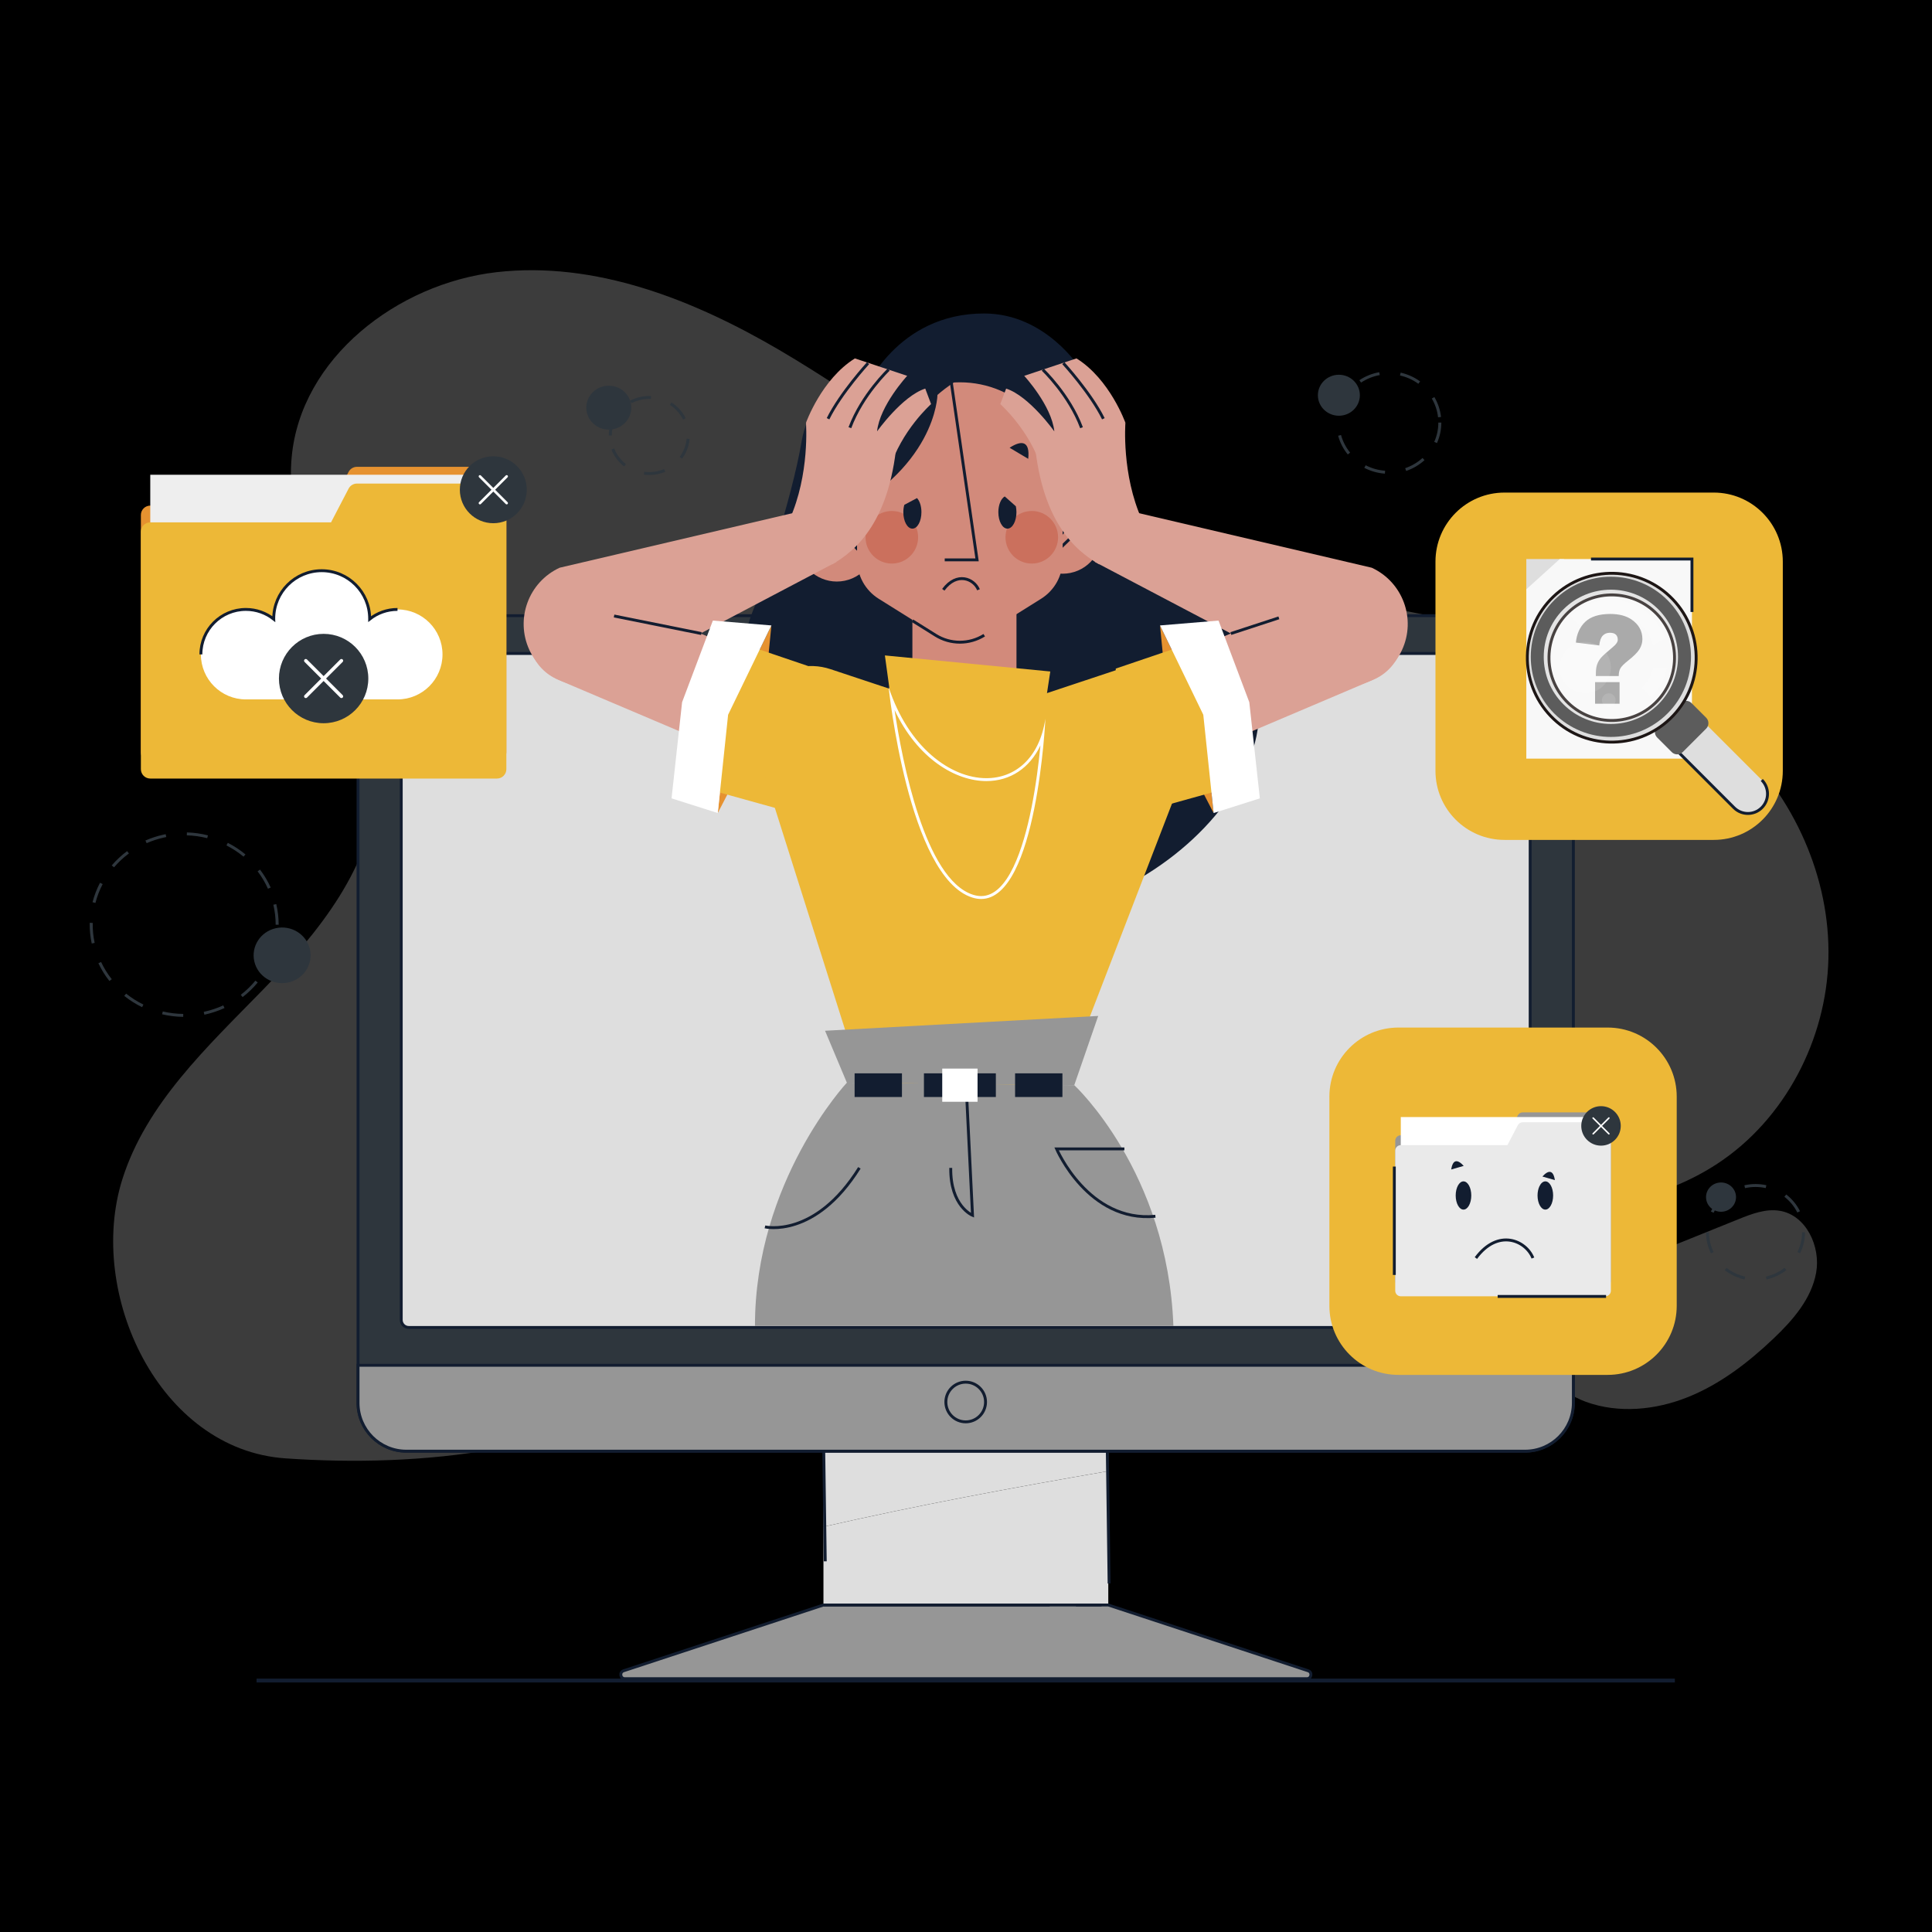 <?xml version="1.0" encoding="utf-8"?>
<!-- Generator: Adobe Illustrator 27.5.0, SVG Export Plug-In . SVG Version: 6.00 Build 0)  -->
<svg version="1.1" xmlns="http://www.w3.org/2000/svg" xmlns:xlink="http://www.w3.org/1999/xlink" x="0px" y="0px"
	 viewBox="0 0 500 500" style="enable-background:new 0 0 500 500;" xml:space="preserve">
<g id="BACKGROUND">
	<rect style="fill:#000000;" width="500" height="500"/>
</g>
<g id="OBJECTS">
	<g style="opacity:0.4;">
		<path style="fill:#969696;" d="M31.625,305.318c6.149-19.665,22.041-34.409,36.419-49.167
			c14.379-14.757,28.534-32.121,29.534-52.701c1.437-29.588-24.792-55.613-22.097-85.112c2.344-25.657,27.368-44.946,52.963-47.892
			c25.595-2.946,50.991,7.095,73.219,20.122c22.228,13.027,42.612,29.218,65.761,40.528c33.372,16.305,70.807,21.699,107.182,29.209
			c26.762,5.525,54.533,12.966,74.43,31.697c15.258,14.364,24.65,35.105,24.158,56.055c-0.492,20.95-11.258,41.669-28.793,53.143
			c-27.178,17.783-63.073,11.307-94.31,2.41c-31.237-8.897-64.836-19.556-95.325-8.362c-30.538,11.211-49.512,41.378-76.128,60.082
			c-29.109,20.456-69.86,24.507-104.768,22.094C41.05,375.156,22.451,334.656,31.625,305.318z"/>
		<path style="fill:#969696;" d="M418.568,328.172c10.445-4.212,20.889-8.424,31.334-12.637c3.443-1.388,7.11-2.804,10.769-2.173
			c6.787,1.17,10.576,9.271,9.339,16.047c-1.237,6.775-6.061,12.293-11.056,17.035c-6.52,6.19-13.788,11.783-22.134,15.129
			c-8.345,3.346-17.893,4.287-26.349,1.233c-6.321-2.283-17.792-10.601-16.055-18.596
			C396.134,336.302,412.237,330.725,418.568,328.172z"/>
	</g>
	<g>
		<g>
			<path style="fill:#2E363D;" d="M451.491,331.124c-1.861-0.411-3.636-1.244-5.135-2.409l0.483-0.593
				c1.408,1.094,3.075,1.876,4.823,2.262L451.491,331.124z M457.186,331.12l-0.173-0.738c1.747-0.39,3.413-1.175,4.817-2.272
				l0.485,0.592C460.82,329.868,459.046,330.705,457.186,331.12z M442.796,324.376c-0.843-1.697-1.272-3.52-1.276-5.419l0.776-0.001
				c0.004,1.784,0.407,3.496,1.198,5.09L442.796,324.376z M465.867,324.353l-0.699-0.329c0.788-1.595,1.188-3.308,1.188-5.093
				l0.556-0.036l0.22,0.018C467.132,320.831,466.707,322.655,465.867,324.353z M443.473,313.859l-0.7-0.328
				c0.825-1.68,2.05-3.185,3.543-4.354l0.485,0.591C445.399,310.866,444.247,312.281,443.473,313.859z M465.148,313.795
				c-0.785-1.573-1.944-2.98-3.354-4.071l0.482-0.593c1.5,1.16,2.734,2.659,3.569,4.333L465.148,313.795z M451.615,307.487
				l-0.174-0.738c0.94-0.211,1.909-0.318,2.88-0.318c0,0,0.004,0,0.005,0c0.947,0,1.893,0.101,2.81,0.302l-0.17,0.739
				c-0.861-0.188-1.75-0.283-2.641-0.283c-0.002,0-0.003,0-0.003,0C453.408,307.188,452.498,307.288,451.615,307.487z"/>
		</g>
		<g>
			<path style="fill:#2E363D;" d="M53.116,262.555c-0.002,0-0.003,0.001-0.005,0.001l-0.22,0.048l-0.166-0.74l0.213-0.046
				c0.001,0,0.003-0.001,0.005-0.001c1.67-0.372,3.295-0.919,4.832-1.626l0.331,0.685C56.519,261.605,54.84,262.17,53.116,262.555z
				 M47.414,263.16c-1.839-0.017-3.678-0.24-5.467-0.661l0.182-0.737c1.732,0.408,3.513,0.623,5.293,0.64L47.414,263.16z
				 M62.789,258.047l-0.48-0.595c1.395-1.073,2.67-2.305,3.788-3.662l0.605,0.475C65.546,255.667,64.23,256.939,62.789,258.047z
				 M36.772,260.656c-1.646-0.801-3.201-1.784-4.622-2.922l0.492-0.585c1.377,1.102,2.883,2.054,4.476,2.829L36.772,260.656z
				 M69.652,249.727l-0.698-0.331c0.781-1.565,1.381-3.216,1.782-4.907l0.756,0.171C71.077,246.406,70.458,248.111,69.652,249.727z
				 M28.312,253.881c-1.125-1.421-2.085-2.968-2.853-4.598l0.705-0.317c0.743,1.579,1.673,3.076,2.762,4.452L28.312,253.881z
				 M72.118,239.315h-0.776c0-1.73-0.201-3.47-0.6-5.172l0.757-0.169C71.91,235.732,72.118,237.529,72.118,239.315z M24.496,244.021
				l-0.76,0.156c-0.378-1.763-0.553-3.563-0.519-5.351l0.776,0.014C23.96,240.57,24.129,242.314,24.496,244.021z M69.345,230.003
				c-0.714-1.592-1.614-3.107-2.677-4.501l0.623-0.452c1.098,1.441,2.029,3.005,2.766,4.65L69.345,230.003z M24.698,233.679
				l-0.753-0.184c0.448-1.739,1.098-3.433,1.935-5.035l0.692,0.344C25.761,230.355,25.131,231.995,24.698,233.679z M63.023,221.704
				c-1.356-1.127-2.844-2.105-4.423-2.909l0.359-0.672c1.63,0.83,3.167,1.84,4.567,3.004L63.023,221.704z M29.511,224.461
				l-0.596-0.486c1.18-1.378,2.52-2.627,3.983-3.71l0.469,0.603C31.95,221.917,30.653,223.126,29.511,224.461z M53.624,216.921
				c-1.725-0.439-3.501-0.686-5.279-0.735l0.022-0.757c1.837,0.05,3.672,0.306,5.454,0.76L53.624,216.921z M37.952,218.212
				l-0.318-0.691c1.463-0.641,3.004-1.144,4.58-1.495c0.227-0.051,0.444-0.096,0.666-0.139l0.152,0.743
				c-0.215,0.042-0.445,0.076-0.645,0.135C40.86,217.105,39.368,217.592,37.952,218.212z"/>
		</g>
		<g>
			<path style="fill:#2E363D;" d="M80.198,245.634c0.907,3.875-1.576,7.734-5.545,8.62c-3.97,0.885-7.923-1.538-8.83-5.413
				c-0.907-3.875,1.576-7.734,5.545-8.62C75.338,239.335,79.291,241.759,80.198,245.634z"/>
		</g>
		<g>
			<path style="fill:#2E363D;" d="M351.933,102.288c0,2.929-2.432,5.303-5.433,5.303c-3,0-5.433-2.374-5.433-5.303
				s2.432-5.303,5.433-5.303C349.5,96.985,351.933,99.359,351.933,102.288z"/>
		</g>
		<g>
			<path style="fill:#2E363D;" d="M449.282,309.814c0,2.092-1.737,3.788-3.881,3.788c-2.143,0-3.881-1.696-3.881-3.788
				c0-2.092,1.737-3.788,3.881-3.788C447.544,306.026,449.282,307.722,449.282,309.814z"/>
		</g>
		<g>
			<ellipse style="fill:#2E363D;" cx="157.554" cy="105.502" rx="5.821" ry="5.682"/>
		</g>
		<g>
			<path style="fill:#2E363D;" d="M168.031,122.927c-0.461,0-0.924-0.029-1.376-0.087l0.101-0.751
				c1.725,0.221,3.51-0.015,5.112-0.689l0.307,0.695C170.864,122.648,169.47,122.927,168.031,122.927z M161.524,120.717
				c-1.484-1.15-2.622-2.667-3.292-4.388l0.725-0.269c0.62,1.594,1.674,2.999,3.049,4.064L161.524,120.717z M176.521,118.694
				l-0.628-0.445c1.027-1.385,1.651-3.016,1.803-4.718l0.773,0.066C178.305,115.435,177.631,117.198,176.521,118.694z M158.33,112.7
				h-0.776c0-1.851,0.512-3.664,1.48-5.244l0.666,0.389C158.803,109.307,158.33,110.986,158.33,112.7z M176.767,108.577
				c-0.762-1.537-1.939-2.847-3.402-3.789l0.427-0.632c1.579,1.017,2.849,2.432,3.673,4.091L176.767,108.577z M163.428,104.361
				l-0.369-0.667c1.652-0.871,3.567-1.294,5.432-1.213l-0.034,0.757C166.733,103.166,164.957,103.555,163.428,104.361z"/>
		</g>
		<g>
			<path style="fill:#2E363D;" d="M358.41,122.581c-1.879-0.137-3.674-0.643-5.335-1.503l0.364-0.669
				c1.566,0.811,3.257,1.287,5.029,1.416L358.41,122.581z M363.915,121.88l-0.256-0.715c1.67-0.57,3.179-1.457,4.483-2.638
				l0.528,0.555C367.286,120.335,365.686,121.276,363.915,121.88z M348.805,117.613c-1.175-1.44-2.015-3.07-2.497-4.842l0.75-0.194
				c0.455,1.67,1.247,3.205,2.355,4.563L348.805,117.613z M371.886,114.665l-0.711-0.303c0.708-1.58,1.066-3.262,1.066-5.002h0.776
				C373.017,111.204,372.637,112.989,371.886,114.665z M372.166,107.996c-0.192-1.722-0.737-3.355-1.621-4.857l0.673-0.377
				c0.938,1.593,1.516,3.326,1.719,5.153L372.166,107.996z M346.774,107.476l-0.767-0.113c0.28-1.816,0.934-3.524,1.94-5.079
				l0.656,0.405C347.654,104.154,347.039,105.764,346.774,107.476z M367.067,99.321c-1.427-1.036-3.026-1.757-4.751-2.144
				l0.174-0.738c1.83,0.411,3.527,1.176,5.039,2.274L367.067,99.321z M352.243,99.014l-0.436-0.626
				c1.559-1.035,3.286-1.73,5.134-2.064l0.141,0.744C355.341,97.384,353.713,98.039,352.243,99.014z"/>
		</g>
	</g>
	<g>
		<g>
			<g>
				<g>
					<path style="fill:#DEDEDE;" d="M286.824,369.896h-73.715v25.227c24.312-5.541,48.986-10.135,73.715-14.4V369.896z"/>
					<path style="fill:#DEDEDE;" d="M213.109,395.123v26.117h73.715v-40.517C262.095,384.988,237.421,389.582,213.109,395.123z"/>
					<path style="fill:#969696;stroke:#121D30;stroke-width:0.75;stroke-miterlimit:10;" d="M338.219,434.443H161.715
						c-1.194,0-1.462-1.675-0.328-2.048l51.723-17.023h73.715l51.723,17.023C339.681,432.768,339.412,434.443,338.219,434.443z"/>
					
						<line style="fill:none;stroke:#121D30;stroke-width:0.75;stroke-miterlimit:10;" x1="278.463" y1="415.372" x2="285.078" y2="415.372"/>
					
						<line style="fill:none;stroke:#121D30;stroke-width:0.75;stroke-miterlimit:10;" x1="213.109" y1="415.372" x2="271.661" y2="415.372"/>
					
						<line style="fill:none;stroke:#121D30;stroke-width:0.75;stroke-miterlimit:10;" x1="213.109" y1="369.896" x2="213.576" y2="404.066"/>
					
						<line style="fill:none;stroke:#121D30;stroke-width:0.75;stroke-miterlimit:10;" x1="286.571" y1="375.634" x2="287.038" y2="409.804"/>
				</g>
				<path style="fill:#2E363D;stroke:#121D30;stroke-width:0.75;stroke-miterlimit:10;" d="M394.681,375.563H105.163
					c-6.905,0-12.504-5.598-12.504-12.503V171.839c0-6.905,5.598-12.503,12.504-12.503h289.518c6.905,0,12.503,5.598,12.503,12.503
					V363.06C407.185,369.965,401.586,375.563,394.681,375.563z"/>
				<path style="fill:#969696;stroke:#121D30;stroke-width:0.75;stroke-miterlimit:10;" d="M92.659,353.329v9.731
					c0,6.905,5.598,12.503,12.504,12.503h289.518c6.905,0,12.503-5.598,12.503-12.503v-9.731H92.659z"/>
				<path style="fill:#DEDEDE;" d="M103.838,341.584V171.075c0-1.083,0.878-1.96,1.96-1.96h288.248c1.083,0,1.96,0.878,1.96,1.96
					v170.509c0,1.082-0.878,1.96-1.96,1.96H105.798C104.715,343.545,103.838,342.667,103.838,341.584z"/>
				<path style="fill:none;stroke:#121D30;stroke-width:0.75;stroke-miterlimit:10;" d="M103.838,341.584V171.075
					c0-1.083,0.878-1.96,1.96-1.96h288.248c1.083,0,1.96,0.878,1.96,1.96v170.509c0,1.082-0.878,1.96-1.96,1.96H105.798
					C104.715,343.545,103.838,342.667,103.838,341.584z"/>
				<path style="fill:none;stroke:#121D30;stroke-width:0.75;stroke-miterlimit:10;" d="M255.056,362.84
					c0,2.836-2.299,5.134-5.134,5.134c-2.836,0-5.134-2.299-5.134-5.134c0-2.836,2.299-5.134,5.134-5.134
					C252.757,357.705,255.056,360.004,255.056,362.84z"/>
			</g>
			<line style="fill:none;stroke:#121D30;stroke-miterlimit:10;" x1="66.39" y1="434.92" x2="433.454" y2="434.92"/>
		</g>
		<g>
			<g>
				<g>
					<path style="fill:#121D30;" d="M242.617,102.212c0,0,14.341-20.921,32.276-10.491c22.453,13.057-4.664,44.162,11.932,53.163
						c16.596,9.001,33.754,9.702,38.536,34.598c6.252,32.551-52.626,78.313-102.414,49.34c-49.788-28.973-32.077-83.196-8.695-93.99
						C242.385,121.847,242.617,102.212,242.617,102.212z"/>
					<path style="fill:#D28A7B;" d="M263.064,157.732v22.317c0,3.722-1.513,7.089-3.954,9.529c-2.427,2.44-5.794,3.953-9.516,3.953
						c-7.443,0-13.469-6.039-13.469-13.483v-22.317H263.064z"/>
					<g>
						<path style="fill:#D28A7B;" d="M206.688,142.433c1.118,5.461,6.451,8.981,11.912,7.863c5.461-1.118,8.981-6.451,7.863-11.912
							c-1.118-5.461-6.451-8.981-11.911-7.863C209.091,131.639,205.57,136.972,206.688,142.433z"/>
						<path style="fill:#121D30;" d="M221.828,125.533v17.013c0,0-6.755-6-6.568-17.814L221.828,125.533z"/>
						
							<line style="fill:none;stroke:#121D30;stroke-width:0.75;stroke-miterlimit:10;" x1="209.454" y1="138.607" x2="217.451" y2="144.018"/>
					</g>
					<g>
						<path style="fill:#D28A7B;" d="M265.125,140.408c1.118,5.461,6.451,8.981,11.912,7.863c5.461-1.118,8.981-6.451,7.863-11.912
							c-1.118-5.461-6.451-8.981-11.912-7.863C267.528,129.615,264.007,134.947,265.125,140.408z"/>
						<path style="fill:#121D30;" d="M275.013,138.384c0,0,5.772-6.313,3.744-21.282h-8.092L275.013,138.384z"/>
						
							<line style="fill:none;stroke:#121D30;stroke-width:0.75;stroke-miterlimit:10;" x1="273.35" y1="142.837" x2="281.179" y2="135.253"/>
					</g>
					<path style="fill:#D28A7B;" d="M248.42,98.94L248.42,98.94c-14.687,0-26.593,11.906-26.593,26.592v19.36
						c0,4.092,2.107,7.895,5.575,10.065l14.72,9.211c3.852,2.411,8.743,2.411,12.596,0l14.72-9.211
						c3.468-2.17,5.575-5.973,5.575-10.065v-19.36C275.013,110.846,263.107,98.94,248.42,98.94z"/>
					<path style="fill:none;stroke:#121D30;stroke-width:0.75;stroke-miterlimit:10;" d="M236.125,160.639l5.997,3.753
						c3.852,2.411,8.743,2.411,12.596,0"/>
					<polyline style="fill:none;stroke:#121D30;stroke-width:0.75;stroke-miterlimit:10;" points="246.192,98.94 252.865,144.891 
						244.492,144.891 					"/>
					<path style="fill:#CB705D;" d="M273.828,139.045c0,3.758-3.046,6.805-6.805,6.805c-3.758,0-6.805-3.047-6.805-6.805
						c0-3.758,3.047-6.804,6.805-6.804C270.782,132.24,273.828,135.287,273.828,139.045z"/>
					<path style="fill:#CB705D;" d="M237.608,139.045c0,3.758-3.046,6.805-6.804,6.805c-3.758,0-6.804-3.047-6.804-6.805
						c0-3.758,3.047-6.804,6.804-6.804C234.562,132.24,237.608,135.287,237.608,139.045z"/>
					<g>
						<path style="fill:#121D30;" d="M263.054,132.543c0,2.364-1.041,4.267-2.334,4.267c-1.293,0-2.349-1.903-2.349-4.267
							c0-1.903,0.699-3.523,1.65-4.059h0.015l2.869,2.542C262.994,131.487,263.054,132.008,263.054,132.543z"/>
						<path style="fill:#121D30;" d="M238.465,132.543c0,2.364-1.041,4.267-2.334,4.267c-1.308,0-2.349-1.903-2.349-4.267
							c0-0.684,0.089-1.323,0.253-1.888l3.285-1.754C238.019,129.644,238.465,130.997,238.465,132.543z"/>
					</g>
					<path style="fill:#121D30;" d="M279.509,95.323c-17.941-10.429-36.898,6.883-36.898,6.883s-0.232,19.645-28.356,32.623
						c-5.93,2.74-13.878,12.492-17.599,18.422c0,0,8.22-23.712,10.81-39.049c2.604-15.351,16.237-12.978,16.237-12.978
						s8.261-20.19,31.11-20.094C270.64,81.198,279.509,95.323,279.509,95.323z"/>
					<path style="fill:#121D30;" d="M261.286,115.878c3.253-2.116,5.302-1.645,4.816,2.868L261.286,115.878z"/>
					<path style="fill:#121D30;" d="M228.8,119.721c-0.732-3.811,0.477-5.531,4.474-3.378L228.8,119.721z"/>
				</g>
				<path style="fill:none;stroke:#121D30;stroke-width:0.75;stroke-miterlimit:10;" d="M244.125,152.632
					c3.53-4.774,7.979-2.815,9.107,0"/>
			</g>
			<g>
				<path style="fill:#DBA195;" d="M362.175,159.225L362.175,159.225c2.744,6.462-0.27,13.925-6.732,16.669l-58.137,24.688
					c-6.462,2.744-13.925-0.27-16.67-6.732l0,0c-2.744-6.462,0.27-13.926,6.732-16.67l58.137-24.688
					C351.968,149.749,359.431,152.763,362.175,159.225z"/>
				<path style="fill:#DBA195;" d="M362.841,168.212L362.841,168.212c-3.714,8.042-13.245,11.551-21.288,7.836l-58.183-30.612
					l1.988-14.831l69.646,16.32C363.047,150.639,366.555,160.17,362.841,168.212z"/>
				<g>
					<g>
						<path style="fill:#DBA195;" d="M295.55,134.549c-5.342-11.78-4.293-25.126-4.293-25.126l-23.669,2.856
							c1.535,22.714,10.857,30.287,16.875,33.771L295.55,134.549z"/>
						<path style="fill:#DBA195;" d="M291.257,109.424c0,0-4.004-11.277-12.663-16.67l-13.528,4.511c0,0,7.099,7.683,7.793,14.379
							c0,0-6.484-9.133-12.47-11.078l-1.509,4.013c0,0,7.788,6.898,10.756,16.869L291.257,109.424z"/>
					</g>
					<path style="fill:none;stroke:#121D30;stroke-width:0.75;stroke-miterlimit:10;" d="M275.182,93.985
						c0,0,7.064,7.688,10.367,14.385"/>
					<path style="fill:none;stroke:#121D30;stroke-width:0.75;stroke-miterlimit:10;" d="M269.859,95.666
						c0,0,6.852,6.482,10.037,15.021"/>
				</g>
				<g>
					<polygon style="fill:#E69230;" points="314.087,210.415 302.847,188.724 300.209,161.863 311.41,184.976 					"/>
					<polygon style="fill:#EDB837;" points="288.612,212.045 320.91,203.07 310.357,165.699 288.759,173.029 					"/>
					<polygon style="fill:#FFFFFF;" points="314.087,210.415 311.41,184.976 300.209,161.863 315.356,160.605 323.317,181.726 
						326.047,206.615 					"/>
				</g>
				
					<line style="fill:none;stroke:#121D30;stroke-width:0.75;stroke-miterlimit:10;" x1="318.543" y1="163.962" x2="330.971" y2="159.897"/>
				<path style="fill:#DBA195;" d="M137.668,159.225L137.668,159.225c-2.744,6.462,0.27,13.925,6.732,16.669l58.137,24.688
					c6.462,2.744,13.925-0.27,16.67-6.732l0,0c2.744-6.462-0.27-13.926-6.732-16.67l-58.137-24.688
					C147.876,149.749,140.412,152.763,137.668,159.225z"/>
				<path style="fill:#DBA195;" d="M137.003,168.212L137.003,168.212c3.714,8.042,13.245,11.551,21.288,7.836l58.183-30.612
					l-1.988-14.831l-69.646,16.32C136.797,150.639,133.288,160.17,137.003,168.212z"/>
				<g>
					<g>
						<path style="fill:#DBA195;" d="M204.294,134.549c5.342-11.78,4.293-25.126,4.293-25.126l23.669,2.856
							c-1.535,22.714-10.857,30.287-16.875,33.771L204.294,134.549z"/>
						<path style="fill:#DBA195;" d="M208.587,109.424c0,0,4.004-11.277,12.663-16.67l13.527,4.511c0,0-7.099,7.683-7.793,14.379
							c0,0,6.484-9.133,12.47-11.078l1.509,4.013c0,0-7.788,6.898-10.756,16.869L208.587,109.424z"/>
					</g>
					<path style="fill:none;stroke:#121D30;stroke-width:0.75;stroke-miterlimit:10;" d="M224.662,93.985
						c0,0-7.064,7.688-10.367,14.385"/>
					<path style="fill:none;stroke:#121D30;stroke-width:0.75;stroke-miterlimit:10;" d="M229.985,95.666
						c0,0-6.852,6.482-10.037,15.021"/>
				</g>
				<g>
					<polygon style="fill:#E69230;" points="185.757,210.415 196.996,188.724 199.635,161.863 188.434,184.976 					"/>
					<polygon style="fill:#EDB837;" points="211.232,212.045 178.934,203.07 189.487,165.699 211.085,173.029 					"/>
					<polygon style="fill:#FFFFFF;" points="185.757,210.415 188.434,184.976 199.635,161.863 184.488,160.605 176.526,181.726 
						173.797,206.615 					"/>
				</g>
				
					<line style="fill:none;stroke:#121D30;stroke-width:0.75;stroke-miterlimit:10;" x1="158.921" y1="159.419" x2="181.513" y2="163.961"/>
				<path style="fill:#EDB837;" d="M289.598,173.184l-36.733,12.204v0.392l-37.912-12.596c-12.003-3.988-23.468,7.314-19.651,19.374
					l28.446,89.871h29.117h21.739l34.646-89.871C313.066,180.498,301.601,169.196,289.598,173.184z"/>
				<polygon style="fill:#EDB837;" points="268.026,198.724 271.812,173.779 229.009,169.625 232.987,198.724 				"/>
				<g>
					<path style="fill:#FFFFFF;" d="M231.513,183.742c5.971,12.66,15.833,18.4,23.756,18.4c6.228,0,11.222-3.403,13.993-9.22
						c-0.426,4.401-1.154,10.359-2.347,16.275c-2.09,10.359-6.041,22.708-13,22.708c-0.67,0-1.372-0.115-2.086-0.342
						C239.345,227.591,233.478,196.935,231.513,183.742 M229.974,177.816c0,0,5.083,49.197,21.627,54.461
						c0.804,0.256,1.575,0.378,2.313,0.378c14.459,0,16.633-46.648,16.633-46.648c-1.586,10.343-7.919,15.385-15.278,15.385
						C245.979,201.392,235.054,193.36,229.974,177.816L229.974,177.816z"/>
				</g>
				<g>
					<polygon style="fill:#969696;" points="213.522,266.757 284.215,262.925 278.02,280.837 219.169,280.2 					"/>
					<path style="fill:#969696;" d="M278.02,280.837c0,0,24.215,22.387,25.65,62.318H195.382c0-37.527,23.787-62.955,23.787-62.955
						L278.02,280.837z"/>
					<path style="fill:none;stroke:#121D30;stroke-width:0.75;stroke-miterlimit:10;" d="M250.235,284.877l1.451,29.641
						c0,0-5.771-2.334-5.632-12.268"/>
					<path style="fill:none;stroke:#121D30;stroke-width:0.75;stroke-miterlimit:10;" d="M290.99,297.335h-17.543
						c0,0,8.176,19.11,25.568,17.434"/>
					<path style="fill:none;stroke:#121D30;stroke-width:0.75;stroke-miterlimit:10;" d="M197.969,317.516
						c0,0,12.953,3.12,24.44-15.283"/>
					<g>
						<rect x="221.173" y="277.78" style="fill:#121D30;" width="12.251" height="6.125"/>
						<rect x="262.703" y="277.78" style="fill:#121D30;" width="12.251" height="6.125"/>
						<rect x="239.114" y="277.78" style="fill:#121D30;" width="18.611" height="6.125"/>
						<rect x="243.85" y="276.549" style="fill:#FFFFFF;" width="9.139" height="8.589"/>
					</g>
				</g>
			</g>
		</g>
	</g>
	<g>
		<g>
			<path style="fill:#E69230;" d="M90.218,122.122l-4.546,8.728H38.891c-1.344,0-2.433,1.089-2.433,2.433v61.437
				c0,1.344,1.089,2.433,2.433,2.433h89.723c1.344,0,2.433-1.089,2.433-2.433v-59.308v-4.562v-7.604
				c0-1.344-1.089-2.433-2.433-2.433H92.376C91.469,120.813,90.637,121.317,90.218,122.122z"/>
			<rect x="38.891" y="122.866" style="fill:#EEEEEE;" width="89.875" height="69.193"/>
			<g>
				<path style="fill:#EDB837;" d="M90.218,126.456l-4.546,8.728H38.891c-1.344,0-2.433,1.089-2.433,2.433v61.438
					c0,1.344,1.089,2.433,2.433,2.433h89.723c1.344,0,2.433-1.089,2.433-2.433v-59.309v-4.562v-7.604
					c0-1.344-1.089-2.433-2.433-2.433H92.376C91.469,125.147,90.637,125.651,90.218,126.456z"/>
			</g>
			<g>
				<circle style="fill:#2E363D;" cx="127.668" cy="126.747" r="8.661"/>
				<path style="fill:#FFFFFF;" d="M131.36,129.968l-3.221-3.221l3.221-3.221c0.129-0.13,0.13-0.341,0-0.471
					c-0.13-0.13-0.342-0.13-0.471,0l-3.221,3.221l-3.221-3.221c-0.13-0.13-0.342-0.13-0.471,0c-0.13,0.13-0.129,0.342,0,0.471
					l3.221,3.221l-3.221,3.221c-0.13,0.13-0.13,0.342,0,0.471c0.13,0.13,0.342,0.13,0.471,0l3.221-3.221l3.221,3.221
					c0.13,0.13,0.342,0.13,0.471,0C131.489,130.31,131.489,130.098,131.36,129.968z"/>
			</g>
			<g>
				<g>
					<path style="fill:#FFFFFF;" d="M102.874,157.718c-2.724,0-5.227,0.938-7.21,2.505c0-0.038,0.002-0.076,0.002-0.115
						c0-6.855-5.557-12.412-12.413-12.412c-6.855,0-12.412,5.557-12.412,12.412c0,0.038,0.001,0.076,0.002,0.115
						c-1.983-1.567-4.487-2.505-7.21-2.505c-6.431,0-11.644,5.213-11.644,11.644c0,6.431,5.213,11.644,11.644,11.644
						c0.151,0,0.301-0.006,0.451-0.011c0.15,0.006,0.3,0.011,0.451,0.011h37.615c0.122,0,0.242-0.005,0.363-0.009
						c0.121,0.004,0.241,0.009,0.363,0.009c6.431,0,11.644-5.213,11.644-11.644C114.518,162.931,109.304,157.718,102.874,157.718z"
						/>
					<path style="fill:none;stroke:#121D30;stroke-width:0.75;stroke-miterlimit:10;" d="M102.874,157.718
						c-2.724,0-5.227,0.938-7.21,2.505c0-0.038,0.002-0.076,0.002-0.115c0-6.855-5.557-12.412-12.413-12.412
						c-6.855,0-12.412,5.557-12.412,12.412c0,0.038,0.001,0.076,0.002,0.115c-1.983-1.567-4.487-2.505-7.21-2.505
						c-6.431,0-11.644,5.213-11.644,11.644"/>
				</g>
				<g>
					<circle style="fill:#2E363D;" cx="83.753" cy="175.606" r="11.565"/>
					<path style="fill:#FFFFFF;" d="M88.682,179.906l-4.301-4.301l4.301-4.301c0.173-0.173,0.173-0.456,0-0.629
						c-0.173-0.173-0.456-0.173-0.629,0l-4.301,4.301l-4.301-4.301c-0.173-0.173-0.456-0.173-0.629,0
						c-0.173,0.173-0.173,0.456,0,0.629l4.301,4.301l-4.301,4.301c-0.173,0.173-0.173,0.456,0,0.629
						c0.173,0.173,0.456,0.173,0.629,0l4.301-4.301l4.301,4.301c0.173,0.173,0.456,0.173,0.629,0
						C88.855,180.362,88.855,180.079,88.682,179.906z"/>
				</g>
			</g>
		</g>
		<g>
			<path style="fill:#EDB837;" d="M416.06,355.82h-54.142c-9.872,0-17.874-8.003-17.874-17.874v-54.142
				c0-9.872,8.003-17.874,17.874-17.874h54.142c9.872,0,17.874,8.003,17.874,17.874v54.142
				C433.934,347.818,425.931,355.82,416.06,355.82z"/>
			<g>
				<path style="fill:#969696;" d="M392.803,288.654l-2.682,5.149h-27.6c-0.793,0-1.436,0.643-1.436,1.436v36.247
					c0,0.793,0.643,1.435,1.436,1.435h52.936c0.793,0,1.436-0.643,1.436-1.435v-34.991v-2.692v-4.486
					c0-0.793-0.643-1.436-1.436-1.436h-21.38C393.541,287.881,393.051,288.179,392.803,288.654z"/>
				<rect x="362.521" y="289.092" style="fill:#FFFFFF;" width="53.025" height="40.823"/>
				<g>
					<path style="fill:#EAEAEA;" d="M392.803,291.211l-2.682,5.149h-27.6c-0.793,0-1.436,0.643-1.436,1.436v36.247
						c0,0.793,0.643,1.435,1.436,1.435h52.936c0.793,0,1.436-0.643,1.436-1.435v-34.991v-2.692v-4.486
						c0-0.793-0.643-1.435-1.436-1.435h-21.38C393.541,290.438,393.051,290.736,392.803,291.211z"/>
					<g>
						
							<line style="fill:none;stroke:#121D30;stroke-width:0.75;stroke-miterlimit:10;" x1="360.85" y1="301.904" x2="360.85" y2="329.955"/>
						
							<line style="fill:none;stroke:#121D30;stroke-width:0.75;stroke-miterlimit:10;" x1="415.648" y1="335.516" x2="387.597" y2="335.516"/>
					</g>
				</g>
				<g>
					<path style="fill:none;stroke:#121D30;stroke-width:0.75;stroke-miterlimit:10;" d="M381.962,325.579
						c5.719-7.734,12.928-4.56,14.756,0"/>
					<g>
						<path style="fill:#121D30;" d="M380.766,309.391c0,2.019-0.903,3.655-2.017,3.655c-1.114,0-2.017-1.637-2.017-3.655
							c0-2.019,0.903-3.655,2.017-3.655C379.863,305.736,380.766,307.372,380.766,309.391z"/>
						<path style="fill:#121D30;" d="M401.949,309.391c0,2.019-0.903,3.655-2.017,3.655s-2.017-1.637-2.017-3.655
							c0-0.881,0.172-1.69,0.459-2.321c0.37-0.815,0.931-1.334,1.558-1.334C401.046,305.736,401.949,307.372,401.949,309.391z"/>
					</g>
					<g>
						<path style="fill:#121D30;" d="M399.171,304.483c1.563-1.723,2.823-1.762,3.23,0.929L399.171,304.483z"/>
						<path style="fill:#121D30;" d="M378.806,301.733c-1.563-1.723-2.824-1.762-3.23,0.929L378.806,301.733z"/>
					</g>
				</g>
				<g>
					<path style="fill:#2E363D;" d="M409.23,291.383c0-2.822,2.288-5.11,5.11-5.11c2.822,0,5.11,2.288,5.11,5.11
						c0,2.822-2.288,5.11-5.11,5.11C411.517,296.493,409.23,294.205,409.23,291.383z"/>
					<path style="fill:#FFFFFF;" d="M416.518,293.283l-1.9-1.9l1.9-1.9c0.076-0.076,0.077-0.202,0-0.278
						c-0.076-0.076-0.201-0.076-0.278,0l-1.9,1.9l-1.9-1.9c-0.076-0.076-0.202-0.076-0.278,0c-0.077,0.077-0.076,0.202,0,0.278
						l1.9,1.9l-1.9,1.9c-0.076,0.077-0.076,0.202,0,0.278c0.076,0.077,0.202,0.077,0.278,0l1.9-1.9l1.9,1.9
						c0.077,0.077,0.202,0.077,0.278,0C416.594,293.484,416.595,293.359,416.518,293.283z"/>
				</g>
			</g>
		</g>
		<g>
			<path style="fill:#EDB837;" d="M443.514,217.367h-54.142c-9.872,0-17.874-8.003-17.874-17.874v-54.142
				c0-9.872,8.003-17.874,17.874-17.874h54.142c9.872,0,17.874,8.003,17.874,17.874v54.142
				C461.388,209.364,453.385,217.367,443.514,217.367z"/>
			<g>
				<g>
					<rect x="395.009" y="144.678" style="fill:#DEDEDE;" width="9.75" height="8.333"/>
					<polygon style="fill:#F8F8F8;" points="395.009,152.516 395.009,196.34 437.877,196.34 437.877,144.678 403.667,144.678 					
						"/>
					<polyline style="fill:none;stroke:#121D30;stroke-width:0.75;stroke-miterlimit:10;" points="437.877,158.375 437.877,144.678 
						411.75,144.678 					"/>
					<g>
						<path style="fill:#969696;" d="M418.927,174.956h-5.919v-0.592c0-1.007,0.114-1.825,0.343-2.453
							c0.228-0.628,0.569-1.202,1.02-1.721c0.452-0.519,1.467-1.433,3.045-2.742c0.841-0.685,1.262-1.314,1.262-1.885
							c0-0.571-0.169-1.015-0.506-1.332c-0.337-0.317-0.849-0.475-1.534-0.475c-0.737,0-1.347,0.244-1.83,0.732
							c-0.483,0.488-0.792,1.34-0.927,2.555l-6.044-0.748c0.208-2.222,1.015-4.011,2.422-5.366c1.407-1.355,3.565-2.033,6.472-2.033
							c2.264,0,4.092,0.473,5.483,1.418c1.89,1.277,2.835,2.98,2.835,5.109c0,0.883-0.244,1.734-0.732,2.555
							c-0.488,0.82-1.485,1.823-2.991,3.007c-1.049,0.831-1.711,1.498-1.986,2.002C419.065,173.49,418.927,174.146,418.927,174.956z
							 M412.805,176.53h6.34v5.592h-6.34V176.53z"/>
					</g>
				</g>
				<g>
					<g>
						<path style="opacity:0.11;fill:#FFFFFF;" d="M417.61,179.947c0.697,0.697,0.697,1.827,0,2.523
							c-0.697,0.697-1.826,0.697-2.523,0c-0.697-0.697-0.697-1.827,0-2.523C415.783,179.25,416.913,179.25,417.61,179.947z"/>
						<path style="fill:#DEDEDE;" d="M455.947,209.039L455.947,209.039c-1.982,1.982-5.197,1.982-7.179,0l-14.8-14.8l7.179-7.179
							l14.8,14.8C457.929,203.842,457.929,207.057,455.947,209.039z"/>
						<path style="fill:none;stroke:#121D30;stroke-width:0.75;stroke-miterlimit:10;" d="M455.947,201.86
							c1.982,1.982,1.982,5.196,0,7.179l0,0c-1.982,1.982-5.197,1.982-7.179,0l-14.8-14.8"/>
						<path style="fill:#5C5C5C;" d="M441.552,188.569l-6.075,6.075c-0.778,0.778-2.051,0.778-2.829,0l-3.78-3.78
							c-0.778-0.778-0.778-2.051,0-2.829l6.075-6.075c0.778-0.778,2.051-0.778,2.829,0l3.78,3.78
							C442.33,186.518,442.33,187.791,441.552,188.569z"/>
						<path style="fill:#DEDEDE;stroke:#1D1615;stroke-width:0.75;stroke-miterlimit:10;" d="M402.007,154.426
							c-8.705,8.333-9.007,22.195-0.674,30.9c8.333,8.705,22.195,9.007,30.9,0.674c8.705-8.334,9.007-22.195,0.674-30.9
							C424.574,146.395,410.712,146.092,402.007,154.426z M428.863,158.972c6.198,6.475,5.973,16.785-0.501,22.983
							c-6.475,6.198-16.785,5.973-22.983-0.501c-6.198-6.474-5.974-16.785,0.501-22.983
							C412.354,152.272,422.664,152.497,428.863,158.972z"/>
						<circle style="opacity:0.19;fill:#FFFFFF;" cx="416.894" cy="169.986" r="17.375"/>
						<path style="opacity:0.11;fill:#FFFFFF;" d="M414.948,168.08c2.595,2.595,2.595,6.803,0,9.398s-6.802,2.595-9.397,0
							s-2.595-6.802,0-9.398C408.145,165.485,412.353,165.485,414.948,168.08z"/>
						<path style="opacity:0.11;fill:#FFFFFF;" d="M424.881,161.999c1.435,1.435,2.4,3.161,2.902,4.988l3.164-1.729
							c-0.706-2.103-1.893-4.08-3.568-5.756c-5.79-5.79-15.178-5.79-20.968,0l2.497,2.497
							C413.318,157.588,420.47,157.588,424.881,161.999z"/>
						<path style="fill:#5C5C5C;" d="M402.232,155.324c-8.097,8.098-8.097,21.226,0,29.323c8.097,8.098,21.226,8.098,29.323,0
							c8.097-8.097,8.097-21.226,0-29.323C423.458,147.227,410.33,147.227,402.232,155.324z M429.18,182.272
							c-6.785,6.785-17.787,6.785-24.572,0c-6.785-6.785-6.785-17.787,0-24.572c6.785-6.785,17.787-6.785,24.572,0
							C435.965,164.486,435.965,175.487,429.18,182.272z"/>
						<g style="opacity:0.11;">
							<path style="fill:#FFFFFF;" d="M427.839,172.779c-0.484,1.903-1.468,3.705-2.957,5.194l2.497,2.497
								c2.181-2.181,3.54-4.873,4.078-7.691H427.839z"/>
						</g>
					</g>
				</g>
			</g>
		</g>
	</g>
</g>
</svg>
